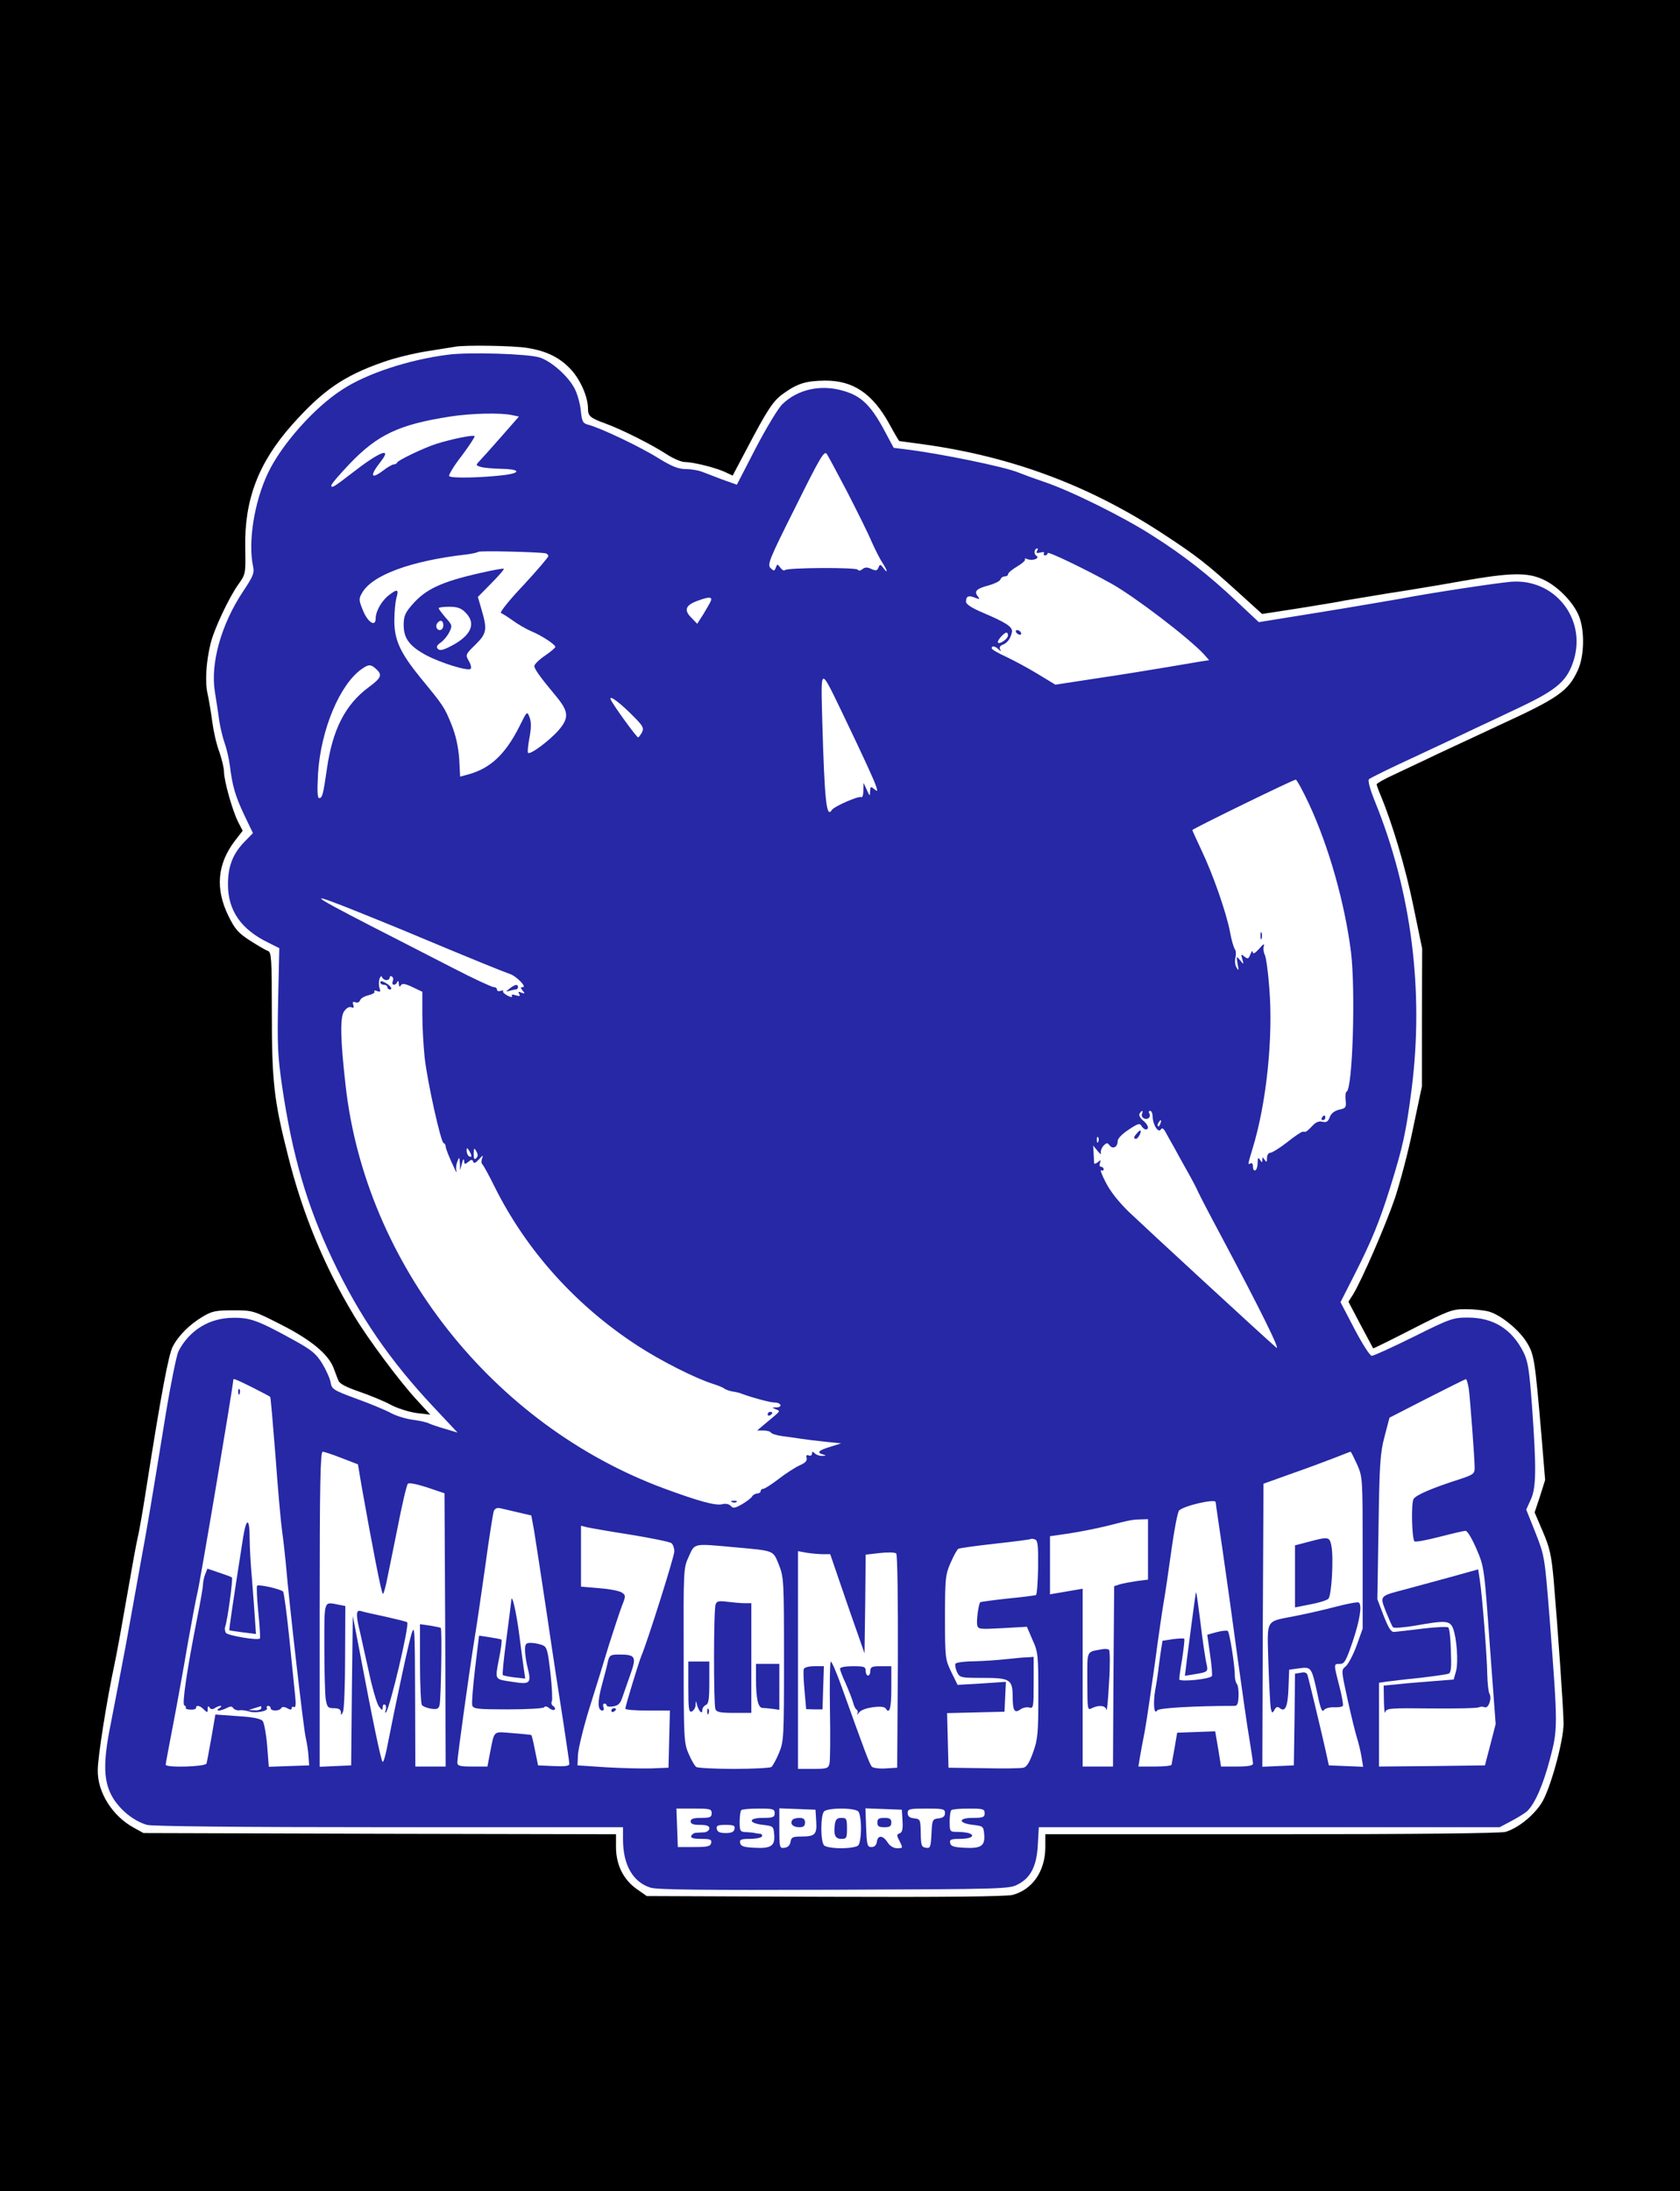 <?xml version="1.0" standalone="no"?>
<!DOCTYPE svg PUBLIC "-//W3C//DTD SVG 20010904//EN"
 "http://www.w3.org/TR/2001/REC-SVG-20010904/DTD/svg10.dtd">
<svg version="1.0" xmlns="http://www.w3.org/2000/svg"
 width="720pt" height="939pt" viewBox="0 0 720 939"
 preserveAspectRatio="xMidYMid meet">

<g transform="translate(0,939) scale(0.1,-0.1)"
fill="#2628A6" stroke="none">
<path fill="#000000" d="M0 4695 l0 -4695 3600 0 3600 0 0 4695 0 4695 -3600 0 -3600 0 0
-4695z m2260 3204 c84 -13 143 -43 191 -97 39 -45 69 -115 69 -163 0 -32 9
-40 75 -64 69 -25 200 -91 261 -131 29 -19 64 -34 80 -34 36 0 139 -26 176
-45 l28 -13 56 106 c95 181 117 214 162 246 60 43 96 54 177 55 121 1 204 -55
276 -185 22 -41 42 -74 43 -74 1 0 51 -7 110 -15 377 -53 709 -178 1021 -383
147 -96 189 -130 327 -255 l97 -88 168 26 c93 15 177 29 188 32 11 2 90 15
175 29 85 13 232 37 325 54 211 37 282 38 350 6 62 -29 128 -97 152 -156 25
-62 23 -170 -4 -230 -41 -91 -83 -121 -343 -240 -74 -35 -189 -88 -255 -119
-66 -32 -153 -72 -192 -91 -40 -18 -73 -37 -73 -41 0 -3 7 -24 16 -45 51 -121
108 -314 141 -475 l38 -184 -1 -295 0 -295 -38 -180 c-20 -99 -56 -234 -78
-300 -40 -117 -141 -349 -179 -412 l-20 -31 52 -99 c29 -54 53 -99 54 -101 1
-1 77 36 168 83 157 80 170 85 229 85 35 0 79 -5 98 -10 51 -14 130 -78 163
-132 32 -52 35 -72 63 -396 l16 -194 -22 -70 -23 -69 35 -82 c30 -70 37 -100
47 -212 18 -212 42 -556 42 -611 0 -76 -59 -289 -96 -343 -36 -55 -102 -106
-153 -121 -24 -6 -369 -10 -1004 -10 l-968 0 0 -57 c-1 -102 -55 -180 -140
-203 -26 -7 -292 -10 -804 -8 l-764 3 -43 30 c-57 40 -88 103 -89 177 l0 58
-1012 2 -1013 3 -40 22 c-93 50 -158 153 -156 248 0 56 39 301 71 450 11 50
35 185 55 300 20 116 40 226 45 245 5 19 23 121 39 225 60 382 93 559 111 594
24 47 73 96 129 129 40 24 57 27 131 27 84 0 86 -1 206 -62 128 -65 202 -127
224 -186 7 -18 15 -41 20 -52 5 -15 33 -29 91 -49 46 -16 107 -41 134 -56 28
-15 76 -30 109 -35 l60 -7 -56 61 c-73 78 -212 265 -270 362 -127 210 -221
437 -283 684 -61 240 -70 318 -70 618 0 230 -2 258 -17 262 -9 3 -43 23 -76
44 -51 33 -65 49 -93 106 -57 116 -48 222 27 321 l34 44 -20 39 c-24 48 -60
175 -60 214 0 15 -9 53 -20 85 -12 31 -25 89 -30 127 -5 39 -14 93 -20 120
-12 52 -7 136 12 215 14 61 79 199 119 255 32 45 32 45 30 158 -4 206 57 365
201 527 130 146 220 209 389 268 47 17 132 38 190 47 57 9 111 18 119 19 37 8
251 5 310 -5z"/>
<path  d="M1920 7870 c-167 -21 -350 -81 -454 -150 -120 -77 -261 -237 -318
-358 -59 -125 -86 -297 -63 -401 6 -26 -1 -42 -43 -105 -94 -141 -141 -309
-121 -431 5 -33 14 -87 18 -120 5 -33 16 -78 24 -100 8 -22 18 -65 22 -95 11
-89 23 -130 62 -213 l37 -77 -37 -38 c-49 -51 -70 -104 -70 -182 0 -112 56
-193 174 -250 l46 -23 -5 -221 c-4 -193 -2 -240 17 -371 44 -297 106 -510 216
-742 114 -241 246 -433 431 -630 l105 -112 -53 16 c-29 8 -60 19 -69 23 -8 5
-40 12 -70 16 -30 4 -72 17 -94 29 -22 12 -88 40 -147 61 -100 37 -106 41
-111 70 -3 17 -19 53 -36 81 -26 42 -45 58 -123 101 -151 83 -185 96 -258 95
-102 0 -188 -53 -235 -143 -8 -16 -33 -138 -55 -272 -62 -381 -79 -483 -106
-628 -13 -74 -42 -232 -63 -350 -22 -118 -52 -273 -66 -345 -35 -171 -32 -252
10 -321 33 -53 90 -98 145 -114 23 -6 388 -10 1038 -10 l1002 0 0 -52 c0 -109
42 -183 118 -207 28 -9 229 -11 787 -9 735 3 751 3 789 24 54 28 80 80 84 172
l4 72 988 0 987 0 49 26 c27 14 57 33 67 41 34 31 69 110 99 223 35 132 35
138 -1 608 -21 261 -21 263 -60 363 l-40 100 19 42 c24 51 25 132 6 398 -12
160 -17 194 -37 235 -50 99 -129 148 -239 148 -61 0 -75 -4 -231 -82 -91 -45
-172 -82 -180 -82 -8 0 -41 52 -74 115 l-60 115 57 112 c78 154 109 230 157
383 54 174 67 233 91 420 53 419 -1 844 -156 1227 -22 54 -33 93 -27 99 5 5
96 50 203 99 107 50 222 104 255 120 33 15 121 57 195 92 157 75 199 113 226
204 51 177 -86 346 -271 331 -67 -6 -345 -48 -475 -73 -47 -8 -202 -35 -345
-58 l-260 -42 -95 89 c-120 113 -228 198 -361 282 -124 80 -353 193 -464 230
-44 15 -93 33 -110 40 -56 24 -337 82 -487 100 l-48 6 -45 84 c-55 100 -96
139 -170 160 -97 29 -196 7 -262 -57 -18 -17 -69 -102 -114 -188 l-81 -157
-62 22 c-33 13 -74 28 -89 34 -16 6 -47 11 -69 11 -30 0 -58 11 -112 44 -79
50 -249 131 -305 146 -23 6 -27 13 -32 61 -3 30 -15 73 -27 95 -27 52 -99 116
-149 132 -48 16 -306 24 -393 12z m275 -259 l29 -6 -79 -90 c-44 -50 -86 -97
-94 -105 -12 -13 -11 -15 10 -21 13 -4 52 -7 86 -8 78 -1 90 -16 20 -26 -94
-12 -235 -16 -242 -5 -3 5 21 45 54 87 32 43 57 81 55 84 -4 7 -97 -12 -164
-33 -53 -17 -164 -70 -168 -80 -2 -5 -8 -8 -14 -8 -6 0 -26 -11 -44 -25 -55
-42 -61 -25 -13 36 53 67 -6 43 -126 -51 -74 -57 -85 -64 -85 -50 0 6 36 48
80 94 119 124 211 167 429 201 91 14 216 17 266 6z m1437 -331 c41 -80 88
-174 103 -210 16 -36 37 -77 47 -92 21 -31 25 -51 4 -22 -13 17 -15 17 -21 2
-6 -14 -11 -15 -31 -6 -17 8 -27 8 -38 -1 -8 -7 -17 -8 -20 -2 -7 10 -301 9
-312 -2 -4 -4 -13 1 -20 11 -12 16 -13 16 -19 0 -6 -16 -8 -16 -23 -2 -14 15
-5 38 107 261 108 218 124 244 135 227 7 -11 46 -84 88 -164z m812 -252 c-5
-8 0 -9 14 -6 12 4 20 2 16 -3 -3 -5 0 -9 5 -9 6 0 11 5 11 10 0 9 166 -71
275 -132 101 -57 330 -232 394 -301 l23 -26 -33 -5 c-19 -3 -88 -15 -154 -26
-66 -11 -199 -33 -296 -47 l-176 -27 -74 45 c-41 25 -102 58 -136 74 -35 16
-63 32 -63 37 0 12 14 10 29 -4 11 -11 13 -10 7 0 -4 7 0 15 11 19 20 7 36 29
40 56 3 21 -27 40 -126 82 -45 19 -71 36 -71 46 0 24 10 29 38 18 21 -8 23 -8
13 5 -18 22 -6 34 45 47 25 7 48 18 51 25 3 8 11 14 19 14 8 0 14 4 14 9 0 6
18 21 40 34 22 13 37 27 33 31 -4 4 0 4 10 0 24 -9 56 4 38 15 -12 8 -8 31 5
31 3 0 2 -5 -2 -12z m-2106 -9 c6 -1 12 -7 12 -12 0 -5 -48 -61 -107 -125 -60
-63 -103 -117 -96 -119 6 -2 30 -17 52 -33 22 -16 57 -36 78 -45 44 -18 103
-57 103 -67 0 -4 -20 -21 -45 -38 -25 -17 -45 -37 -45 -44 0 -13 27 -50 92
-128 55 -66 58 -93 13 -146 -39 -45 -123 -108 -132 -98 -3 3 0 32 6 64 8 43 8
67 1 87 -11 29 -11 29 -44 -38 -60 -119 -124 -179 -217 -205 l-37 -10 -4 77
c-4 51 -14 99 -33 146 -30 75 -36 83 -134 202 -85 105 -111 160 -111 243 0 36
4 80 9 98 11 37 4 40 -33 11 -31 -24 -56 -69 -56 -99 0 -38 -33 -18 -54 33
-18 44 -19 51 -5 75 42 77 209 139 448 166 24 3 46 8 50 11 5 6 252 0 289 -6z
m709 -203 c-3 -8 -18 -33 -32 -57 l-27 -42 -26 27 c-32 32 -24 53 29 72 46 17
62 17 56 0z m1273 -149 c0 -14 -35 -39 -43 -31 -6 6 24 42 36 43 4 1 7 -5 7
-12z m-2708 -144 c28 -25 22 -38 -32 -78 -100 -74 -155 -181 -179 -350 -16
-111 -20 -125 -33 -125 -8 0 -9 30 -5 106 12 187 93 381 187 447 30 21 39 21
62 0z m1998 -188 c95 -198 137 -290 145 -315 7 -22 6 -23 -9 -11 -14 12 -16
11 -17 -10 -1 -23 -1 -22 -14 6 l-14 30 -1 -33 c0 -18 -4 -31 -9 -28 -10 7
-117 -40 -126 -55 -23 -37 -31 35 -41 381 -6 237 -11 235 86 35z m-887 -23
c34 -35 37 -43 28 -61 -7 -12 -14 -21 -16 -21 -7 0 -111 144 -118 163 -8 23
47 -20 106 -81z m2887 -367 c85 -183 153 -423 180 -635 20 -165 7 -589 -19
-598 -4 -1 -6 -18 -4 -37 3 -30 1 -34 -27 -40 -21 -5 -35 -16 -41 -32 -7 -19
-14 -24 -31 -20 -15 4 -29 -1 -45 -19 -12 -13 -25 -24 -28 -24 -3 0 -9 0 -13
0 -5 0 -35 -20 -66 -45 -32 -25 -65 -45 -72 -45 -8 0 -14 -10 -14 -22 0 -19
-2 -20 -10 -8 -9 13 -10 13 -10 0 0 -13 -1 -13 -10 0 -8 12 -10 9 -10 -12 0
-15 -4 -30 -10 -33 -5 -3 -10 3 -10 15 0 12 -4 18 -10 15 -13 -8 -13 -7 9 66
59 193 88 474 71 684 -5 69 -14 134 -20 145 -5 10 -7 27 -3 37 3 11 -5 6 -20
-12 -18 -20 -27 -25 -28 -15 0 8 -5 4 -10 -9 -8 -20 -11 -22 -26 -10 -14 12
-15 11 -9 -11 7 -24 7 -25 -9 -5 -16 19 -17 19 -11 -15 6 -29 5 -32 -4 -17 -7
10 -9 30 -5 44 3 14 2 30 -3 36 -5 7 -15 41 -21 76 -16 82 -72 243 -122 348
-21 45 -39 84 -39 86 0 5 430 215 443 216 4 1 30 -46 57 -104z m-4067 -466
c84 -34 188 -76 232 -95 251 -105 392 -162 411 -168 26 -8 73 -56 55 -56 -11
0 -11 -3 -1 -15 11 -13 10 -14 -5 -9 -13 6 -16 4 -10 -5 6 -10 2 -11 -15 -6
-14 5 -20 3 -16 -3 3 -6 -4 -6 -18 1 -13 7 -22 15 -20 19 3 4 -2 5 -10 2 -9
-3 -16 -1 -16 5 0 6 -6 11 -14 11 -8 0 -86 36 -173 81 -87 45 -246 126 -353
181 -272 140 -281 151 -47 57z m113 -289 c8 0 14 5 14 11 0 5 4 8 10 4 5 -3 7
-12 3 -20 -3 -8 -1 -15 5 -15 6 0 13 6 15 13 3 6 6 3 6 -8 1 -14 4 -16 9 -7 6
9 18 7 50 -8 l42 -20 0 -98 c0 -53 5 -136 10 -184 12 -106 69 -362 81 -366 5
-2 9 -8 9 -14 0 -9 13 -43 39 -98 6 -14 9 -17 7 -8 -3 10 -1 28 4 40 8 22 9
21 11 -7 l1 -30 8 30 c4 17 8 22 9 11 1 -16 3 -17 18 -5 13 11 17 11 21 1 3
-9 10 -6 25 10 17 19 19 20 13 4 -4 -11 -3 -22 1 -25 4 -3 28 -46 52 -95 136
-274 349 -511 614 -683 98 -64 246 -139 322 -163 22 -7 45 -16 50 -21 6 -4 22
-10 35 -12 14 -2 32 -6 40 -10 46 -17 121 -37 139 -37 28 0 37 -20 9 -21 -21
0 -21 -1 -3 -8 18 -7 18 -8 -4 -27 -12 -10 -35 -29 -49 -41 l-27 -23 27 0 c15
0 29 -4 32 -9 3 -5 25 -12 48 -15 24 -3 59 -8 78 -11 19 -3 67 -9 105 -13 l70
-7 -47 -15 c-50 -15 -60 -25 -30 -33 14 -4 13 -5 -4 -6 -11 0 -25 4 -32 11 -9
9 -12 9 -12 -1 0 -7 -6 -11 -14 -8 -9 4 -12 0 -9 -11 3 -12 -6 -21 -29 -31
-18 -8 -59 -34 -90 -58 -31 -24 -61 -43 -67 -43 -6 0 -11 -4 -11 -10 0 -5 -7
-10 -15 -10 -7 0 -18 -6 -22 -13 -4 -7 -24 -22 -43 -33 -30 -17 -38 -19 -48
-7 -8 8 -23 11 -37 7 -28 -7 -101 13 -250 68 -733 272 -1279 963 -1364 1728
-22 193 -24 289 -7 315 10 15 22 22 31 19 11 -5 13 -2 9 10 -4 12 -2 15 9 11
8 -4 17 0 20 8 3 9 19 18 36 22 17 4 29 11 26 16 -4 5 2 6 11 2 14 -5 16 -3
11 12 -4 10 -4 27 -1 39 4 12 9 16 11 9 3 -7 11 -13 19 -13z m3238 -574 c-3
-7 2 -16 10 -19 17 -7 30 8 21 23 -3 6 -1 10 4 10 6 0 11 -12 11 -27 1 -34 25
-70 35 -53 5 8 11 5 19 -9 6 -11 23 -42 38 -68 14 -26 40 -73 57 -103 17 -30
39 -71 47 -90 9 -19 51 -100 94 -180 174 -327 262 -505 239 -484 -59 51 -561
514 -627 577 -47 45 -84 92 -103 130 -17 32 -25 56 -20 52 6 -3 11 -1 11 4 0
6 -5 11 -11 11 -6 0 -8 7 -5 16 5 14 4 15 -9 4 -8 -7 -15 -9 -16 -4 0 5 -1 24
-2 42 l-2 33 19 -23 c10 -13 17 -17 14 -9 -2 8 3 22 11 31 14 14 17 14 27 1
14 -17 34 -6 34 19 0 11 19 31 47 49 40 27 48 29 55 16 5 -8 13 -15 18 -15 17
0 11 21 -12 39 -12 10 -18 23 -14 29 10 16 17 15 10 -2z m79 -41 c-3 -9 -8
-14 -10 -11 -3 3 -2 9 2 15 9 16 15 13 8 -4z m-266 -77 c-3 -8 -6 -5 -6 6 -1
11 2 17 5 13 3 -3 4 -12 1 -19z m-2687 -61 c0 -5 -4 -5 -10 -2 -5 3 -10 14
-10 23 0 15 2 15 10 2 5 -8 10 -19 10 -23z m21 -10 c-8 -8 -11 -3 -11 19 1 25
2 27 11 11 8 -14 8 -22 0 -30z m-958 -983 c39 -20 74 -38 75 -40 2 -1 12 -117
23 -257 10 -140 23 -284 28 -318 5 -35 12 -98 16 -139 14 -168 76 -708 85
-745 5 -22 11 -58 12 -80 l3 -40 -87 -3 -86 -3 -7 90 c-4 50 -13 97 -19 106
-8 10 -40 17 -107 21 l-96 7 -17 -99 c-10 -55 -19 -105 -21 -111 -5 -14 -175
-19 -175 -5 0 4 14 79 31 167 17 88 46 247 64 354 19 106 37 201 40 211 9 29
152 876 155 918 0 6 15 0 83 -34z m5212 -6 c6 -49 25 -299 25 -339 0 -24 -7
-29 -62 -47 -122 -39 -191 -69 -200 -86 -11 -19 -7 -170 4 -181 4 -4 51 5 106
19 54 14 105 26 113 26 8 0 28 -34 47 -78 33 -77 33 -79 57 -414 l25 -336 -23
-89 -23 -88 -227 -3 -227 -2 0 179 0 180 33 5 c17 2 81 10 142 16 60 7 116 15
123 18 11 4 13 27 10 98 -1 51 -6 96 -11 100 -4 4 -53 2 -110 -5 -56 -7 -110
-13 -121 -14 -14 -2 -24 14 -46 69 l-27 71 5 309 c4 271 7 318 26 389 l21 80
160 82 c88 45 163 82 167 83 4 0 9 -19 13 -42z m-4831 -296 l70 -27 16 -95
c46 -259 85 -460 91 -460 3 0 10 24 16 53 6 28 27 133 47 231 19 99 39 183 44
188 5 5 40 -2 83 -16 l74 -25 3 -585 2 -586 -65 0 -65 0 -1 308 c-1 281 -2
303 -15 262 -12 -37 -64 -278 -107 -497 -6 -29 -13 -53 -17 -53 -6 0 -43 177
-100 480 l-28 145 -4 -320 -3 -320 -67 -3 -68 -3 0 676 c0 534 3 675 13 674 6
0 43 -12 81 -27z m4352 -27 c24 -55 24 -58 24 -380 l0 -324 -26 -73 c-15 -40
-36 -80 -47 -89 -19 -15 -19 -17 8 -140 15 -68 33 -142 40 -164 7 -22 16 -59
20 -83 l7 -43 -74 3 -73 3 -13 60 c-13 59 -69 294 -78 326 -3 11 -12 15 -29
11 l-25 -4 -2 -197 -3 -196 -68 -3 -67 -3 2 607 3 606 120 43 c66 23 149 54
185 68 36 14 66 26 68 26 2 1 14 -24 28 -54z m-606 -162 c0 -5 14 -98 30 -208
16 -110 45 -317 64 -460 20 -143 42 -300 51 -350 8 -49 15 -96 15 -102 0 -9
-20 -13 -69 -13 l-68 0 -12 75 -13 76 -81 -3 -82 -3 -11 -65 c-7 -36 -12 -68
-13 -72 -1 -5 -33 -8 -71 -8 l-71 0 6 38 c3 20 13 71 21 113 8 42 27 175 44
295 16 121 34 242 39 269 5 28 19 122 31 210 12 88 27 165 33 172 21 21 157
52 157 36z m-2989 -44 l56 -13 12 -65 c6 -36 31 -201 56 -366 24 -165 56 -372
70 -460 13 -88 25 -166 25 -173 0 -10 -17 -12 -67 -10 l-67 3 -13 64 c-7 36
-14 65 -16 66 -1 1 -37 5 -79 8 -87 7 -78 15 -98 -85 l-11 -58 -65 0 c-54 0
-64 3 -64 18 0 22 54 409 74 532 9 52 29 192 46 311 16 119 33 224 36 233 5
12 14 16 28 13 12 -3 46 -11 77 -18z m2699 -158 l0 -130 -47 -6 c-27 -4 -59
-10 -73 -14 l-25 -8 -3 -386 -2 -387 -65 0 -65 0 0 381 0 381 -35 -6 c-19 -3
-51 -9 -70 -12 l-35 -6 0 124 0 125 83 12 c45 7 116 21 157 31 106 27 111 28
148 29 l32 1 0 -129z m-2220 63 c91 -15 171 -31 178 -37 6 -5 12 -21 12 -35 0
-22 -117 -392 -141 -447 -10 -23 -69 -216 -69 -227 0 -5 43 -8 95 -8 l96 0 -3
-122 -3 -123 -75 -3 c-41 -1 -129 1 -195 5 l-120 8 2 47 c2 26 23 114 48 195
26 82 64 205 85 275 22 69 47 145 56 168 16 40 16 44 0 55 -9 7 -52 16 -96 19
l-80 7 0 131 0 130 23 -6 c12 -3 96 -18 187 -32z m1749 -141 c-1 -62 -5 -116
-9 -118 -4 -2 -58 -9 -121 -15 -63 -7 -116 -14 -118 -16 -7 -7 -17 -79 -13
-98 4 -18 11 -18 108 -13 l105 6 24 -56 c24 -52 25 -66 25 -237 0 -161 -2
-188 -22 -244 -16 -45 -28 -64 -42 -67 -12 -3 -88 -4 -171 -2 l-150 2 -3 117
-3 117 123 3 123 3 3 64 3 64 -103 -7 -104 -6 -27 55 c-26 54 -27 60 -27 235
0 167 2 183 24 233 13 30 28 57 33 60 5 3 76 13 158 22 82 9 151 18 153 20 2
2 10 1 18 -2 12 -4 14 -28 13 -120z m-1304 87 c176 -16 167 -12 193 -75 21
-54 22 -66 22 -406 0 -338 -1 -352 -22 -402 -12 -29 -27 -55 -32 -59 -6 -4
-78 -8 -161 -8 -82 0 -155 4 -161 8 -6 4 -21 29 -32 55 -21 47 -22 64 -22 423
-1 369 -1 375 22 424 26 58 18 56 193 40z m382 -30 l31 0 47 -137 c26 -76 59
-172 74 -213 l26 -75 3 212 2 211 61 7 c34 4 65 3 70 -2 5 -5 8 -197 7 -464
l-3 -454 -49 -3 c-27 -2 -54 2 -59 7 -10 10 -30 64 -130 343 -23 64 -44 113
-47 107 -3 -5 -5 -100 -3 -211 2 -112 1 -213 -2 -225 -5 -21 -11 -23 -70 -23
l-65 0 0 466 0 467 38 -7 c20 -3 51 -6 69 -6z m-477 -1110 c0 -17 -7 -20 -45
-20 -33 0 -45 -4 -45 -15 0 -11 11 -15 40 -15 29 0 40 -4 40 -15 0 -8 -10 -16
-22 -17 -13 0 -29 -2 -37 -2 -8 -1 -16 -7 -19 -14 -2 -8 10 -12 43 -12 39 0
46 -3 43 -17 -3 -15 -15 -18 -73 -18 l-70 0 -3 83 -3 82 76 0 c68 0 75 -2 75
-20z m270 0 c0 -17 -7 -20 -51 -20 -64 0 -63 -23 2 -30 42 -5 44 -6 47 -41 4
-49 -13 -61 -85 -57 -46 2 -59 7 -61 21 -3 14 4 17 42 17 25 0 48 5 51 10 3 6
0 11 -7 12 -7 0 -17 2 -23 3 -5 2 -22 3 -37 4 -26 1 -28 4 -28 44 0 24 3 47 7
50 3 4 37 7 75 7 61 0 68 -2 68 -20z m178 -34 c4 -57 -5 -66 -65 -66 -35 0
-42 -3 -45 -22 -2 -15 -11 -24 -25 -26 -22 -3 -23 -1 -23 83 l0 86 78 -3 77
-3 3 -49z m180 42 c7 -7 12 -39 12 -73 0 -34 -5 -66 -12 -73 -7 -7 -39 -12
-73 -12 -34 0 -66 5 -73 12 -16 16 -16 130 0 146 7 7 39 12 73 12 34 0 66 -5
73 -12z m190 -41 c2 -35 -1 -49 -12 -53 -14 -5 -14 -9 0 -35 14 -28 14 -29
-11 -29 -15 0 -31 9 -41 25 -20 31 -42 32 -46 3 -2 -15 -10 -23 -23 -23 -18 0
-20 8 -23 83 l-3 83 78 -3 78 -3 3 -48z m182 34 c0 -14 -8 -21 -27 -23 -27 -3
-28 -6 -31 -66 -3 -58 -5 -63 -24 -60 -19 3 -21 10 -22 63 -1 58 -2 60 -28 63
-20 2 -28 9 -28 23 0 17 8 19 80 19 72 0 80 -2 80 -19z m170 -1 c0 -17 -7 -20
-51 -20 -64 0 -63 -23 2 -30 42 -5 44 -6 47 -41 4 -49 -13 -61 -85 -57 -46 2
-59 7 -61 21 -3 14 4 17 42 17 46 0 68 13 40 24 -9 3 -31 6 -50 6 -33 0 -34 1
-34 43 0 24 3 47 7 50 3 4 37 7 75 7 61 0 68 -2 68 -20z m-1072 -67 c-2 -13
-13 -18 -38 -18 -25 0 -36 5 -38 18 -3 14 4 17 38 17 34 0 41 -3 38 -17z"/>
<path  d="M4355 6680 c3 -5 11 -10 16 -10 6 0 7 5 4 10 -3 6 -11 10 -16 10 -6
0 -7 -4 -4 -10z"/>
<path   d="M2060 6935 c-169 -38 -237 -70 -295 -138 -29 -33 -35 -49 -35 -85 0
-58 25 -91 97 -130 65 -34 179 -69 190 -58 4 4 1 19 -8 34 -15 26 -14 28 28
69 49 48 52 65 27 150 l-16 55 58 59 c32 32 56 60 53 62 -2 2 -47 -6 -99 -18z
m-65 -170 c48 -47 24 -100 -65 -145 -31 -16 -45 -19 -53 -11 -8 8 -5 16 11 27
12 8 29 28 37 44 14 28 14 31 -15 63 -16 19 -30 37 -30 41 0 3 20 6 45 6 35 0
52 -6 70 -25z m-95 -55 c0 -11 -7 -20 -15 -20 -15 0 -21 21 -8 33 12 13 23 7
23 -13z"/>
<path  d="M5402 5380 c0 -14 2 -19 5 -12 2 6 2 18 0 25 -3 6 -5 1 -5 -13z"/>
<path  d="M5665 4600 c-3 -5 -1 -10 4 -10 6 0 11 5 11 10 0 6 -2 10 -4 10 -3 0
-8 -4 -11 -10z"/>
<path  d="M2184 5154 c-17 -14 -17 -15 -1 -10 10 3 23 6 28 6 5 0 9 5 9 10 0
14 -13 12 -36 -6z"/>
<path  d="M1630 5180 c0 -5 7 -10 15 -10 8 0 15 -4 15 -10 0 -5 5 -10 11 -10
14 0 2 18 -22 30 -13 7 -19 7 -19 0z"/>
<path d="M3290 3329 c0 -5 5 -7 10 -4 6 3 10 8 10 11 0 2 -4 4 -10 4 -5 0 -10
-5 -10 -11z"/>
<path d="M3138 2953 c7 -3 16 -2 19 1 4 3 -2 6 -13 5 -11 0 -14 -3 -6 -6z"/>
<path d="M4873 4534 c-15 -16 -16 -24 -4 -24 8 0 24 30 19 35 -2 2 -9 -3 -15
-11z"/>
<path  d="M1021 3424 c0 -11 3 -14 6 -6 3 7 2 16 -1 19 -3 4 -6 -2 -5 -13z"/>
<path d="M1042 2802 c-45 -287 -61 -396 -59 -398 1 -1 27 -5 58 -9 l56 -7 -4
59 c-2 32 -8 111 -13 175 -6 64 -10 143 -10 175 0 90 -14 92 -28 5z"/>
<path  d="M879 2643 c-5 -13 -9 -33 -9 -43 0 -10 -11 -75 -25 -144 -43 -217
-66 -371 -55 -374 6 -2 8 -7 6 -10 -2 -4 7 -8 20 -8 13 -1 24 2 24 7 0 14 17
11 34 -7 15 -14 16 -14 16 3 0 12 3 14 8 6 5 -8 13 -9 22 -3 8 6 20 10 25 10
6 0 3 -5 -5 -10 -22 -14 5 -13 32 1 15 8 22 8 28 -1 4 -6 16 -10 26 -9 11 2
29 -1 42 -5 27 -9 84 2 76 15 -3 5 0 9 5 9 6 0 11 -4 11 -10 0 -13 37 -13 45
0 4 7 13 7 26 0 13 -8 19 -7 19 0 0 6 5 8 10 5 7 -4 9 12 5 47 -3 29 -14 140
-25 247 -11 107 -23 198 -27 201 -12 11 -105 32 -111 25 -3 -3 -1 -54 5 -113
6 -59 9 -110 7 -113 -6 -10 -138 12 -146 24 -4 7 -6 18 -3 26 10 26 34 205 29
211 -3 3 -28 12 -55 21 l-50 17 -10 -25z m241 -573 c0 -5 -12 -10 -27 -9 l-28
1 25 8 c14 4 26 8 28 9 1 1 2 -3 2 -9z"/>
<path d="M6220 2633 c-63 -17 -151 -41 -195 -53 -115 -30 -112 -27 -85 -97 13
-32 26 -62 30 -66 4 -5 47 -1 96 7 129 23 147 22 161 -11 16 -41 24 -145 13
-185 l-10 -35 -88 -7 c-48 -4 -115 -9 -149 -13 l-63 -6 1 -66 c1 -36 3 -58 6
-48 4 17 19 18 198 16 106 -1 198 1 203 5 6 3 17 4 25 0 17 -6 32 40 20 59 -4
7 -8 44 -9 82 -1 75 -21 332 -32 405 l-7 45 -115 -32z"/>
<path d="M1390 2333 c0 -104 3 -205 6 -225 6 -34 10 -38 35 -38 21 0 29 -5 30
-17 0 -15 2 -15 9 2 5 11 9 117 9 236 l1 217 -31 6 c-62 12 -59 22 -59 -181z"/>
<path d="M1530 2468 c0 -13 5 -41 11 -63 5 -22 22 -99 38 -171 15 -72 35 -141
44 -155 14 -19 17 -20 17 -6 0 10 4 16 10 12 5 -3 6 -13 3 -23 -3 -9 -3 -14 1
-10 16 14 102 376 91 386 -2 3 -44 13 -92 24 -48 10 -96 21 -105 24 -14 4 -18
0 -18 -18z"/>
<path d="M1800 2263 c0 -93 4 -173 8 -179 4 -6 21 -13 39 -16 26 -4 33 -1 37
16 6 25 11 325 5 330 -2 2 -23 6 -46 10 l-43 6 0 -167z"/>
<path d="M5608 2783 l-58 -15 0 -133 0 -133 66 13 c36 7 70 17 77 24 14 14 23
174 13 227 -8 39 -12 40 -98 17z"/>
<path d="M5725 2505 c-49 -13 -128 -31 -175 -40 -130 -26 -119 -8 -114 -202 3
-93 8 -179 10 -193 5 -22 7 -23 16 -7 7 13 13 15 22 8 24 -20 35 5 38 84 l3
80 43 6 c52 7 53 5 78 -109 13 -64 20 -81 28 -70 6 8 25 13 44 12 18 -1 34 2
37 6 3 4 -4 43 -15 85 -25 97 -25 95 3 95 19 0 26 13 55 98 31 93 40 156 25
165 -5 3 -48 -5 -98 -18z"/>
<path d="M5106 2427 c-10 -78 -21 -159 -23 -180 l-5 -38 38 6 c64 11 63 10 53
53 -4 21 -16 97 -24 168 -9 71 -17 130 -19 131 -1 1 -10 -62 -20 -140z"/>
<path d="M5214 2396 l-40 -11 12 -85 c7 -47 10 -88 8 -92 -8 -13 -131 -26
-140 -15 -1 1 4 40 12 86 7 47 12 87 9 89 -2 2 -24 1 -48 -2 l-45 -7 -8 -52
c-4 -29 -9 -63 -10 -77 -2 -14 -7 -50 -13 -82 -10 -58 -5 -110 9 -87 7 10 159
19 331 19 12 0 16 11 17 41 1 23 -2 47 -7 53 -5 6 -9 22 -9 36 1 37 -22 184
-30 191 -4 3 -25 1 -48 -5z"/>
<path d="M2191 2529 c-1 -9 -10 -83 -21 -165 -11 -81 -18 -150 -15 -152 2 -2
25 -7 50 -10 l46 -5 -5 34 c-3 19 -12 86 -20 149 -13 104 -34 191 -35 149z"/>
<path d="M2036 2240 c-9 -77 -15 -148 -12 -158 5 -15 22 -17 153 -17 82 0 151
4 155 9 4 6 13 4 22 -4 9 -7 20 -10 23 -6 4 4 1 11 -6 15 -7 5 -10 14 -6 20 3
7 1 61 -6 122 -12 102 -15 112 -36 120 -14 5 -35 9 -49 9 -20 0 -24 -5 -24
-31 0 -16 5 -50 11 -74 17 -67 11 -74 -58 -63 -86 13 -82 6 -65 97 9 44 14 82
11 85 -2 2 -25 6 -50 10 l-46 7 -17 -141z"/>
<path d="M4725 2323 c-71 -13 -65 -1 -65 -139 0 -120 1 -124 19 -114 30 15 59
12 63 -7 2 -10 7 42 11 116 5 74 4 137 0 141 -4 4 -17 5 -28 3z"/>
<path d="M2606 2273 c-3 -16 -15 -62 -26 -102 -20 -73 -19 -111 2 -111 5 0 8
7 4 15 -3 8 -1 15 4 15 6 0 10 -4 10 -8 0 -5 13 -7 28 -4 21 3 30 12 38 35 6
18 22 63 35 100 28 78 23 87 -47 87 -37 0 -42 -3 -48 -27z"/>
<path d="M2620 2059 c0 -5 5 -7 10 -4 6 3 10 8 10 11 0 2 -4 4 -10 4 -5 0 -10
-5 -10 -11z"/>
<path d="M4310 2280 c-36 -4 -97 -8 -137 -9 -39 0 -74 -5 -78 -10 -3 -5 0 -21
6 -35 12 -25 14 -26 112 -26 115 0 126 -7 127 -77 0 -62 7 -76 32 -59 10 8 28
12 39 9 18 -5 19 1 19 106 l0 111 -27 -2 c-16 0 -57 -4 -93 -8z"/>
<path d="M3067 2515 c-9 -21 -9 -428 -1 -449 5 -13 22 -16 80 -16 l74 0 0 235
0 235 -29 0 c-15 0 -48 3 -73 6 -37 5 -46 3 -51 -11z"/>
<path d="M2950 2160 c0 -93 2 -109 15 -104 8 4 16 16 16 28 1 20 2 20 6 1 7
-27 23 -44 23 -23 0 9 7 18 15 22 12 4 15 25 15 96 l0 90 -45 0 -45 0 0 -110z"/>
<path d="M3240 2196 c0 -87 9 -125 29 -125 9 0 28 -2 44 -4 l27 -4 0 98 0 99
-50 0 -50 0 0 -64z"/>
<path d="M3031 2054 c0 -11 3 -14 6 -6 3 7 2 16 -1 19 -3 4 -6 -2 -5 -13z"/>
<path d="M3445 2238 c-3 -7 -1 -49 3 -93 l7 -79 35 -1 35 0 3 93 3 92 -41 0
c-23 0 -43 -5 -45 -12z"/>
<path d="M3600 2239 c0 -5 11 -35 25 -64 13 -30 27 -66 31 -80 3 -14 10 -28
15 -31 5 -3 7 -11 3 -17 -3 -7 1 -4 9 6 16 20 103 32 113 16 16 -27 24 1 24
86 l0 95 -45 0 c-38 0 -45 -3 -45 -20 0 -11 -4 -20 -10 -20 -5 0 -10 9 -10 20
0 18 -7 20 -55 20 -32 0 -55 -4 -55 -11z"/>
<path d="M3395 1590 c-10 -16 4 -30 31 -30 17 0 24 5 24 20 0 15 -7 20 -24 20
-14 0 -28 -4 -31 -10z"/>
<path d="M3578 1573 c-6 -46 1 -63 28 -63 22 0 24 4 24 45 0 41 -2 45 -24 45
-18 0 -25 -6 -28 -27z"/>
<path  d="M3760 1580 c0 -16 7 -20 30 -20 23 0 30 4 30 20 0 16 -7 20 -30 20
-23 0 -30 -4 -30 -20z"/>
</g>
</svg>
